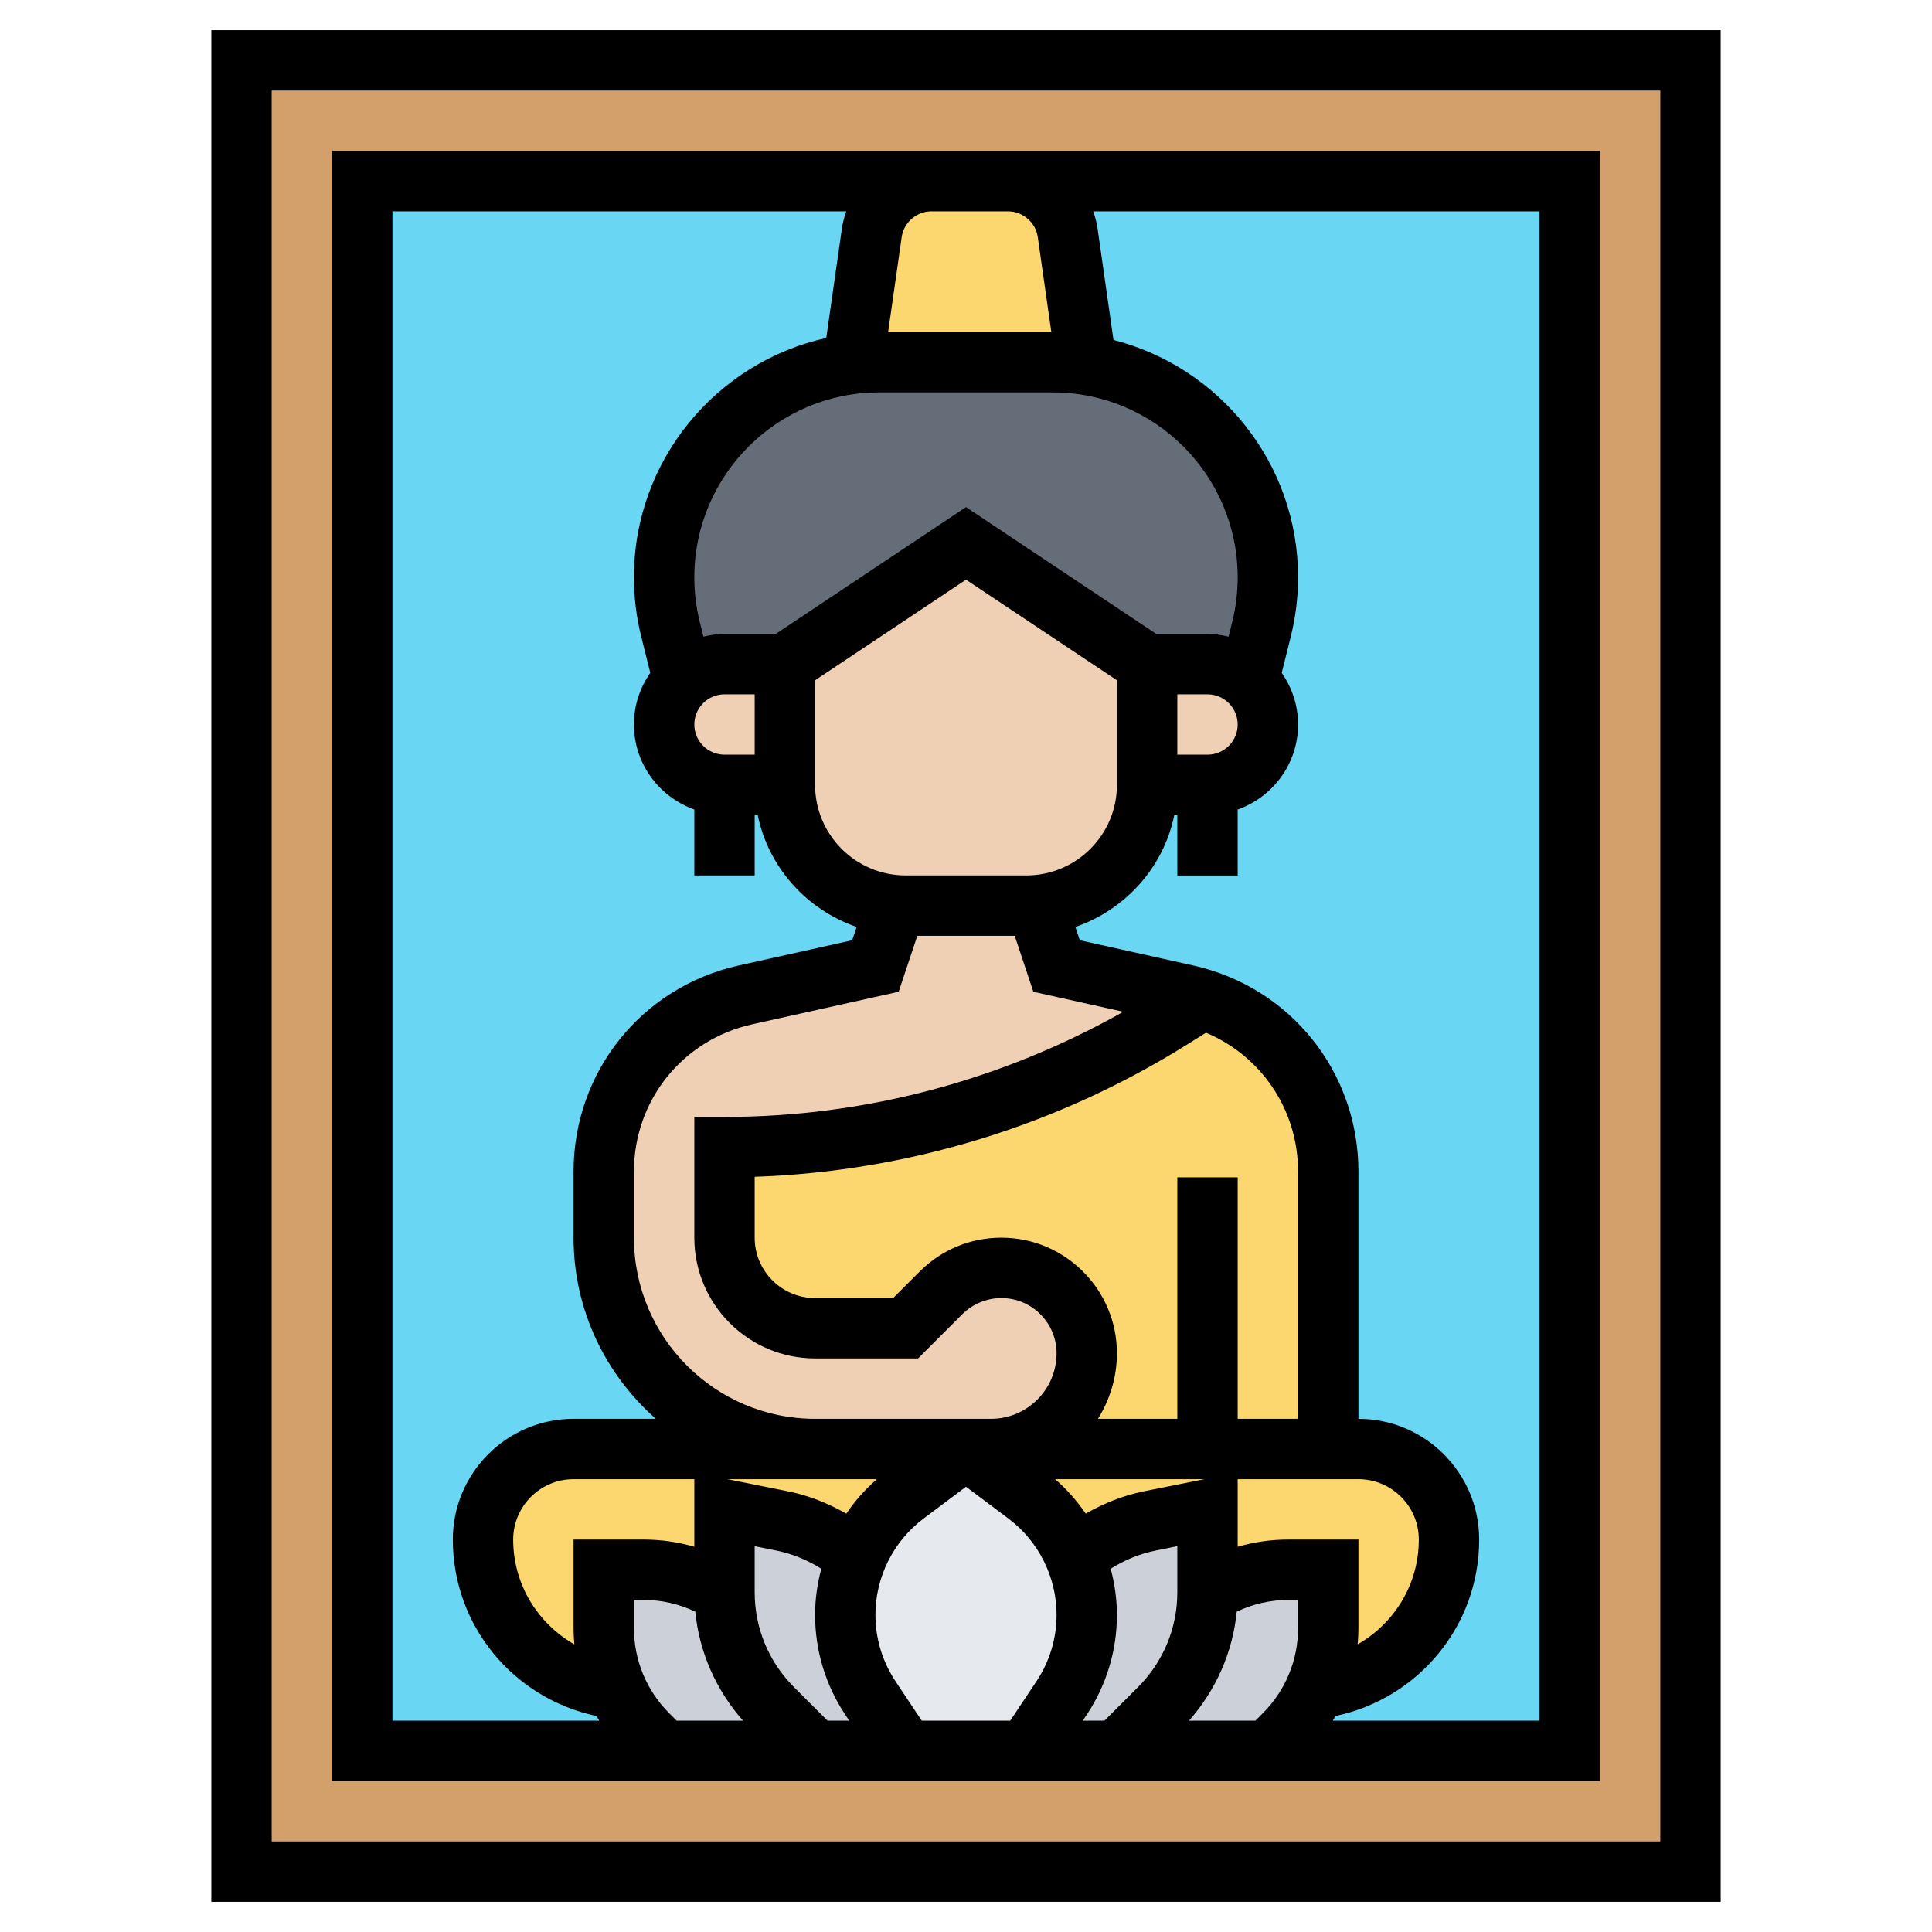 <svg width="100" height="100" viewBox="0 0 100 100" fill="none" xmlns="http://www.w3.org/2000/svg">
<path d="M87.5 3.125V96.875H12.5V3.125H87.5Z" fill="#D3A06C"/>
<path d="M18.75 9.375H81.25V90.625H18.75V9.375Z" fill="#69D6F4"/>
<path d="M48.219 9.375H52.172C53.719 9.375 55.047 10.516 55.266 12.062L56.234 18.891V18.906C55.672 18.797 55.094 18.75 54.5 18.75H45.5C45.047 18.75 44.594 18.781 44.156 18.844V18.828L45.125 12.062C45.344 10.516 46.656 9.375 48.219 9.375Z" fill="#FCD770"/>
<path d="M37.5 34.375C36.672 34.375 35.922 34.703 35.375 35.234L35.359 35.219L34.703 32.578C34.484 31.703 34.375 30.797 34.375 29.875C34.375 26.812 35.625 24.031 37.641 22.016C39.359 20.297 41.625 19.141 44.156 18.844C44.594 18.781 45.047 18.75 45.5 18.75H54.5C55.094 18.75 55.672 18.797 56.234 18.906C61.562 19.719 65.625 24.328 65.625 29.875C65.625 30.797 65.516 31.703 65.297 32.578L64.641 35.219L64.625 35.234C64.078 34.703 63.328 34.375 62.5 34.375H59.375L50 28.125L40.625 34.375H37.5Z" fill="#656D78"/>
<path d="M62.5 34.375C63.328 34.375 64.078 34.703 64.625 35.234C65.234 35.797 65.625 36.609 65.625 37.5C65.625 38.359 65.281 39.141 64.703 39.703C64.141 40.281 63.359 40.625 62.5 40.625H59.375V34.375H62.5Z" fill="#F0D0B4"/>
<path d="M29.688 75H42.188H50L46.859 77.359C45.734 78.203 44.875 79.328 44.344 80.609C43.25 79.672 41.922 79.016 40.469 78.719L37.5 78.125V82.406V82.469C36.266 81.688 34.828 81.25 33.312 81.25H31.25V84.266C31.25 85.375 31.484 86.469 31.938 87.453C28.031 87.016 25 83.703 25 79.688C25 78.391 25.531 77.219 26.375 76.375C27.219 75.531 28.391 75 29.688 75Z" fill="#FCD770"/>
<path d="M68.75 84.266V81.25H66.688C65.172 81.25 63.734 81.688 62.5 82.469C62.5 82.453 62.5 82.422 62.5 82.406V78.125L59.531 78.719C58.078 79.016 56.75 79.672 55.656 80.609C55.125 79.328 54.266 78.203 53.141 77.359L50 75H51.297H62.5H68.75H70.312C72.906 75 75 77.094 75 79.688C75 81.688 74.25 83.531 73 84.906C71.75 86.297 70.031 87.234 68.078 87.453H68.062C68.516 86.469 68.75 85.375 68.75 84.266Z" fill="#FCD770"/>
<path d="M68.75 81.25V84.266C68.75 85.375 68.516 86.469 68.062 87.453C67.688 88.312 67.141 89.109 66.469 89.781L65.625 90.625H57.812L60 88.438C61.594 86.844 62.484 84.719 62.5 82.469C63.734 81.688 65.172 81.25 66.688 81.25H68.75Z" fill="#CCD1D9"/>
<path d="M54.938 87.906C55.797 86.625 56.25 85.125 56.25 83.578C56.25 82.547 56.047 81.531 55.656 80.609C56.75 79.672 58.078 79.016 59.531 78.719L62.5 78.125V82.406V82.469C62.484 84.719 61.594 86.844 60 88.438L57.812 90.625H53.125L54.938 87.906Z" fill="#CCD1D9"/>
<path d="M42.188 90.625H34.375L33.531 89.781C32.859 89.109 32.312 88.312 31.938 87.453C31.484 86.469 31.25 85.375 31.25 84.266V81.25H33.312C34.828 81.25 36.266 81.688 37.5 82.469C37.516 84.719 38.406 86.844 40 88.438L42.188 90.625Z" fill="#CCD1D9"/>
<path d="M45.062 87.906L46.875 90.625H42.188L40 88.438C38.406 86.844 37.516 84.719 37.5 82.469C37.5 82.453 37.5 82.422 37.5 82.406V78.125L40.469 78.719C41.922 79.016 43.25 79.672 44.344 80.609C43.953 81.531 43.75 82.547 43.75 83.578C43.75 85.125 44.203 86.625 45.062 87.906Z" fill="#CCD1D9"/>
<path d="M44.344 80.609C44.875 79.328 45.734 78.203 46.859 77.359L50 75L53.141 77.359C54.266 78.203 55.125 79.328 55.656 80.609C56.047 81.531 56.25 82.547 56.25 83.578C56.25 85.125 55.797 86.625 54.938 87.906L53.125 90.625H46.875L45.062 87.906C44.203 86.625 43.75 85.125 43.75 83.578C43.75 82.547 43.953 81.531 44.344 80.609Z" fill="#E6E9ED"/>
<path d="M62.5 75H51.297C54.031 75 56.25 72.781 56.25 70.047C56.25 68.828 55.75 67.719 54.953 66.922C54.156 66.125 53.047 65.625 51.828 65.625C50.656 65.625 49.531 66.094 48.703 66.922L46.875 68.75H42.188C39.594 68.75 37.5 66.656 37.5 64.062V59.375C41.594 59.375 45.625 58.797 49.516 57.688C53.406 56.562 57.125 54.906 60.594 52.75L62.25 51.719C66.094 52.953 68.75 56.547 68.75 60.641V75H62.5Z" fill="#FCD770"/>
<path d="M46.875 46.875H53.125C53.297 46.875 53.469 46.875 53.641 46.844L54.688 50L61.406 51.5C61.688 51.562 61.969 51.641 62.25 51.719L60.594 52.75C57.125 54.906 53.406 56.562 49.516 57.688C45.625 58.797 41.594 59.375 37.5 59.375V64.062C37.5 66.656 39.594 68.75 42.188 68.75H46.875L48.703 66.922C49.531 66.094 50.656 65.625 51.828 65.625C53.047 65.625 54.156 66.125 54.953 66.922C55.75 67.719 56.25 68.828 56.25 70.047C56.25 72.781 54.031 75 51.297 75H50H42.188C36.141 75 31.25 70.109 31.25 64.062V60.641C31.25 56.25 34.297 52.453 38.594 51.5L45.312 50L46.359 46.859V46.844C46.531 46.875 46.703 46.875 46.875 46.875Z" fill="#F0D0B4"/>
<path d="M59.375 34.375V40.625C59.375 43.906 56.859 46.594 53.641 46.844C53.469 46.875 53.297 46.875 53.125 46.875H46.875C46.703 46.875 46.531 46.875 46.359 46.844C43.141 46.594 40.625 43.906 40.625 40.625V34.375L50 28.125L59.375 34.375Z" fill="#F0D0B4"/>
<path d="M40.625 34.375V40.625H37.5C36.641 40.625 35.859 40.281 35.297 39.703C34.719 39.141 34.375 38.359 34.375 37.5C34.375 36.609 34.766 35.797 35.375 35.234C35.922 34.703 36.672 34.375 37.5 34.375H40.625Z" fill="#F0D0B4"/>
<path d="M82.812 7.812H17.188V92.188H82.812V7.812ZM62.5 39.062H60.938V35.938H62.5C63.362 35.938 64.062 36.639 64.062 37.5C64.062 38.361 63.362 39.062 62.5 39.062ZM63.777 32.2L63.589 32.953C63.237 32.869 62.877 32.812 62.5 32.812H59.848L50 26.247L40.152 32.812H37.5C37.123 32.812 36.763 32.869 36.411 32.953L36.222 32.198C36.034 31.444 35.938 30.663 35.938 29.88C35.938 24.605 40.23 20.312 45.505 20.312H54.495C59.77 20.312 64.062 24.605 64.062 29.88C64.062 30.663 63.966 31.444 63.777 32.2ZM62.345 76.562L59.225 77.186C58.155 77.4 57.138 77.806 56.195 78.347C55.752 77.689 55.219 77.092 54.616 76.562H62.345ZM43.805 78.347C42.862 77.806 41.845 77.4 40.775 77.188L37.655 76.562H45.384C44.78 77.092 44.248 77.689 43.805 78.347ZM35.938 80.061C35.092 79.814 34.211 79.688 33.319 79.688H29.688V84.264C29.688 84.548 29.703 84.831 29.728 85.111C27.83 84.031 26.562 82.002 26.562 79.688C26.562 77.964 27.964 76.562 29.688 76.562H35.938V80.061ZM34.644 88.683C33.462 87.503 32.812 85.934 32.812 84.264V82.812H33.319C34.247 82.812 35.155 83.025 35.987 83.419C36.195 85.519 37.058 87.473 38.459 89.062H35.023L34.644 88.683ZM41.098 87.327C39.786 86.014 39.062 84.267 39.062 82.411V80.031L40.161 80.252C40.997 80.419 41.792 80.745 42.511 81.198C42.305 81.97 42.188 82.769 42.188 83.58C42.188 85.433 42.731 87.225 43.758 88.766L43.956 89.062H42.834L41.098 87.327ZM46.358 87.033C45.673 86.006 45.312 84.814 45.312 83.58C45.312 81.631 46.244 79.77 47.802 78.602L50 76.953L52.198 78.603C53.756 79.77 54.688 81.631 54.688 83.58C54.688 84.814 54.327 86.006 53.642 87.031L52.289 89.062H47.711L46.358 87.033ZM56.242 88.766C57.269 87.227 57.812 85.433 57.812 83.58C57.812 82.769 57.695 81.97 57.489 81.198C58.206 80.745 59.003 80.419 59.839 80.252L60.938 80.031V82.411C60.938 84.267 60.214 86.014 58.902 87.327L57.166 89.062H56.044L56.242 88.766ZM64.013 83.419C64.845 83.025 65.753 82.812 66.681 82.812H67.188V84.264C67.188 85.934 66.537 87.503 65.356 88.684L64.978 89.062H61.541C62.944 87.473 63.806 85.519 64.013 83.419ZM66.681 79.688C65.789 79.688 64.909 79.814 64.062 80.061V76.562H70.312C72.036 76.562 73.438 77.964 73.438 79.688C73.438 82.002 72.17 84.031 70.272 85.111C70.297 84.831 70.312 84.548 70.312 84.264V79.688H66.681ZM67.188 73.438H64.062V60.938H60.938V73.438H56.833C57.442 72.447 57.812 71.292 57.812 70.045C57.812 66.745 55.128 64.062 51.831 64.062C50.233 64.062 48.731 64.684 47.602 65.816L46.228 67.188H42.188C40.464 67.188 39.062 65.786 39.062 64.062V60.911C46.984 60.638 54.688 58.288 61.428 54.075L62.422 53.453C65.283 54.653 67.188 57.438 67.188 60.645V73.438ZM37.5 57.812H35.938V64.062C35.938 67.509 38.741 70.312 42.188 70.312H47.522L49.811 68.023C50.344 67.492 51.078 67.188 51.831 67.188C53.406 67.188 54.688 68.469 54.688 70.045C54.688 71.916 53.164 73.438 51.294 73.438H42.188C37.017 73.438 32.812 69.233 32.812 64.062V60.645C32.812 56.955 35.328 53.819 38.93 53.019L46.514 51.333L47.481 48.438H52.522L53.486 51.334L58.141 52.369C51.842 55.922 44.755 57.812 37.5 57.812ZM53.125 45.312H46.875C44.291 45.312 42.188 43.209 42.188 40.625V35.211L50 30.003L57.812 35.211V40.625C57.812 43.209 55.709 45.312 53.125 45.312ZM39.062 39.062H37.5C36.638 39.062 35.938 38.361 35.938 37.5C35.938 36.639 36.638 35.938 37.5 35.938H39.062V39.062ZM52.17 10.938C52.942 10.938 53.608 11.514 53.716 12.28L54.417 17.188H45.969L46.67 12.278C46.778 11.514 47.442 10.938 48.214 10.938H52.17ZM20.312 10.938H43.803C43.7 11.227 43.619 11.525 43.575 11.838L42.767 17.494C37.081 18.75 32.812 23.822 32.812 29.88C32.812 30.919 32.941 31.955 33.192 32.958L33.659 34.825C33.128 35.586 32.812 36.505 32.812 37.5C32.812 39.534 34.123 41.253 35.938 41.9V45.312H39.062V42.188H39.22C39.775 44.906 41.759 47.086 44.339 47.98L44.109 48.667L38.252 49.969C33.209 51.089 29.688 55.48 29.688 60.645V64.062C29.688 67.797 31.342 71.145 33.947 73.438H29.688C26.241 73.438 23.438 76.241 23.438 79.688C23.438 84.158 26.584 87.912 30.872 88.819C30.917 88.902 30.969 88.981 31.019 89.062H20.312V10.938ZM79.688 89.062H68.983C69.031 88.981 69.083 88.902 69.128 88.819C73.416 87.914 76.562 84.158 76.562 79.688C76.562 76.241 73.759 73.438 70.312 73.438V60.645C70.312 55.48 66.791 51.089 61.748 49.969L55.891 48.667L55.661 47.98C58.241 47.086 60.225 44.908 60.78 42.189H60.938V45.314H64.062V41.902C65.877 41.255 67.188 39.536 67.188 37.502C67.188 36.506 66.872 35.587 66.341 34.828L66.808 32.961C67.059 31.955 67.188 30.919 67.188 29.88C67.188 23.966 63.116 18.998 57.633 17.595L56.811 11.838C56.766 11.525 56.686 11.227 56.583 10.938H79.688V89.062Z" fill="black"/>
<path d="M10.938 1.562V98.438H89.062V1.562H10.938ZM85.938 95.312H14.062V4.688H85.938V95.312Z" fill="black"/>
</svg>
